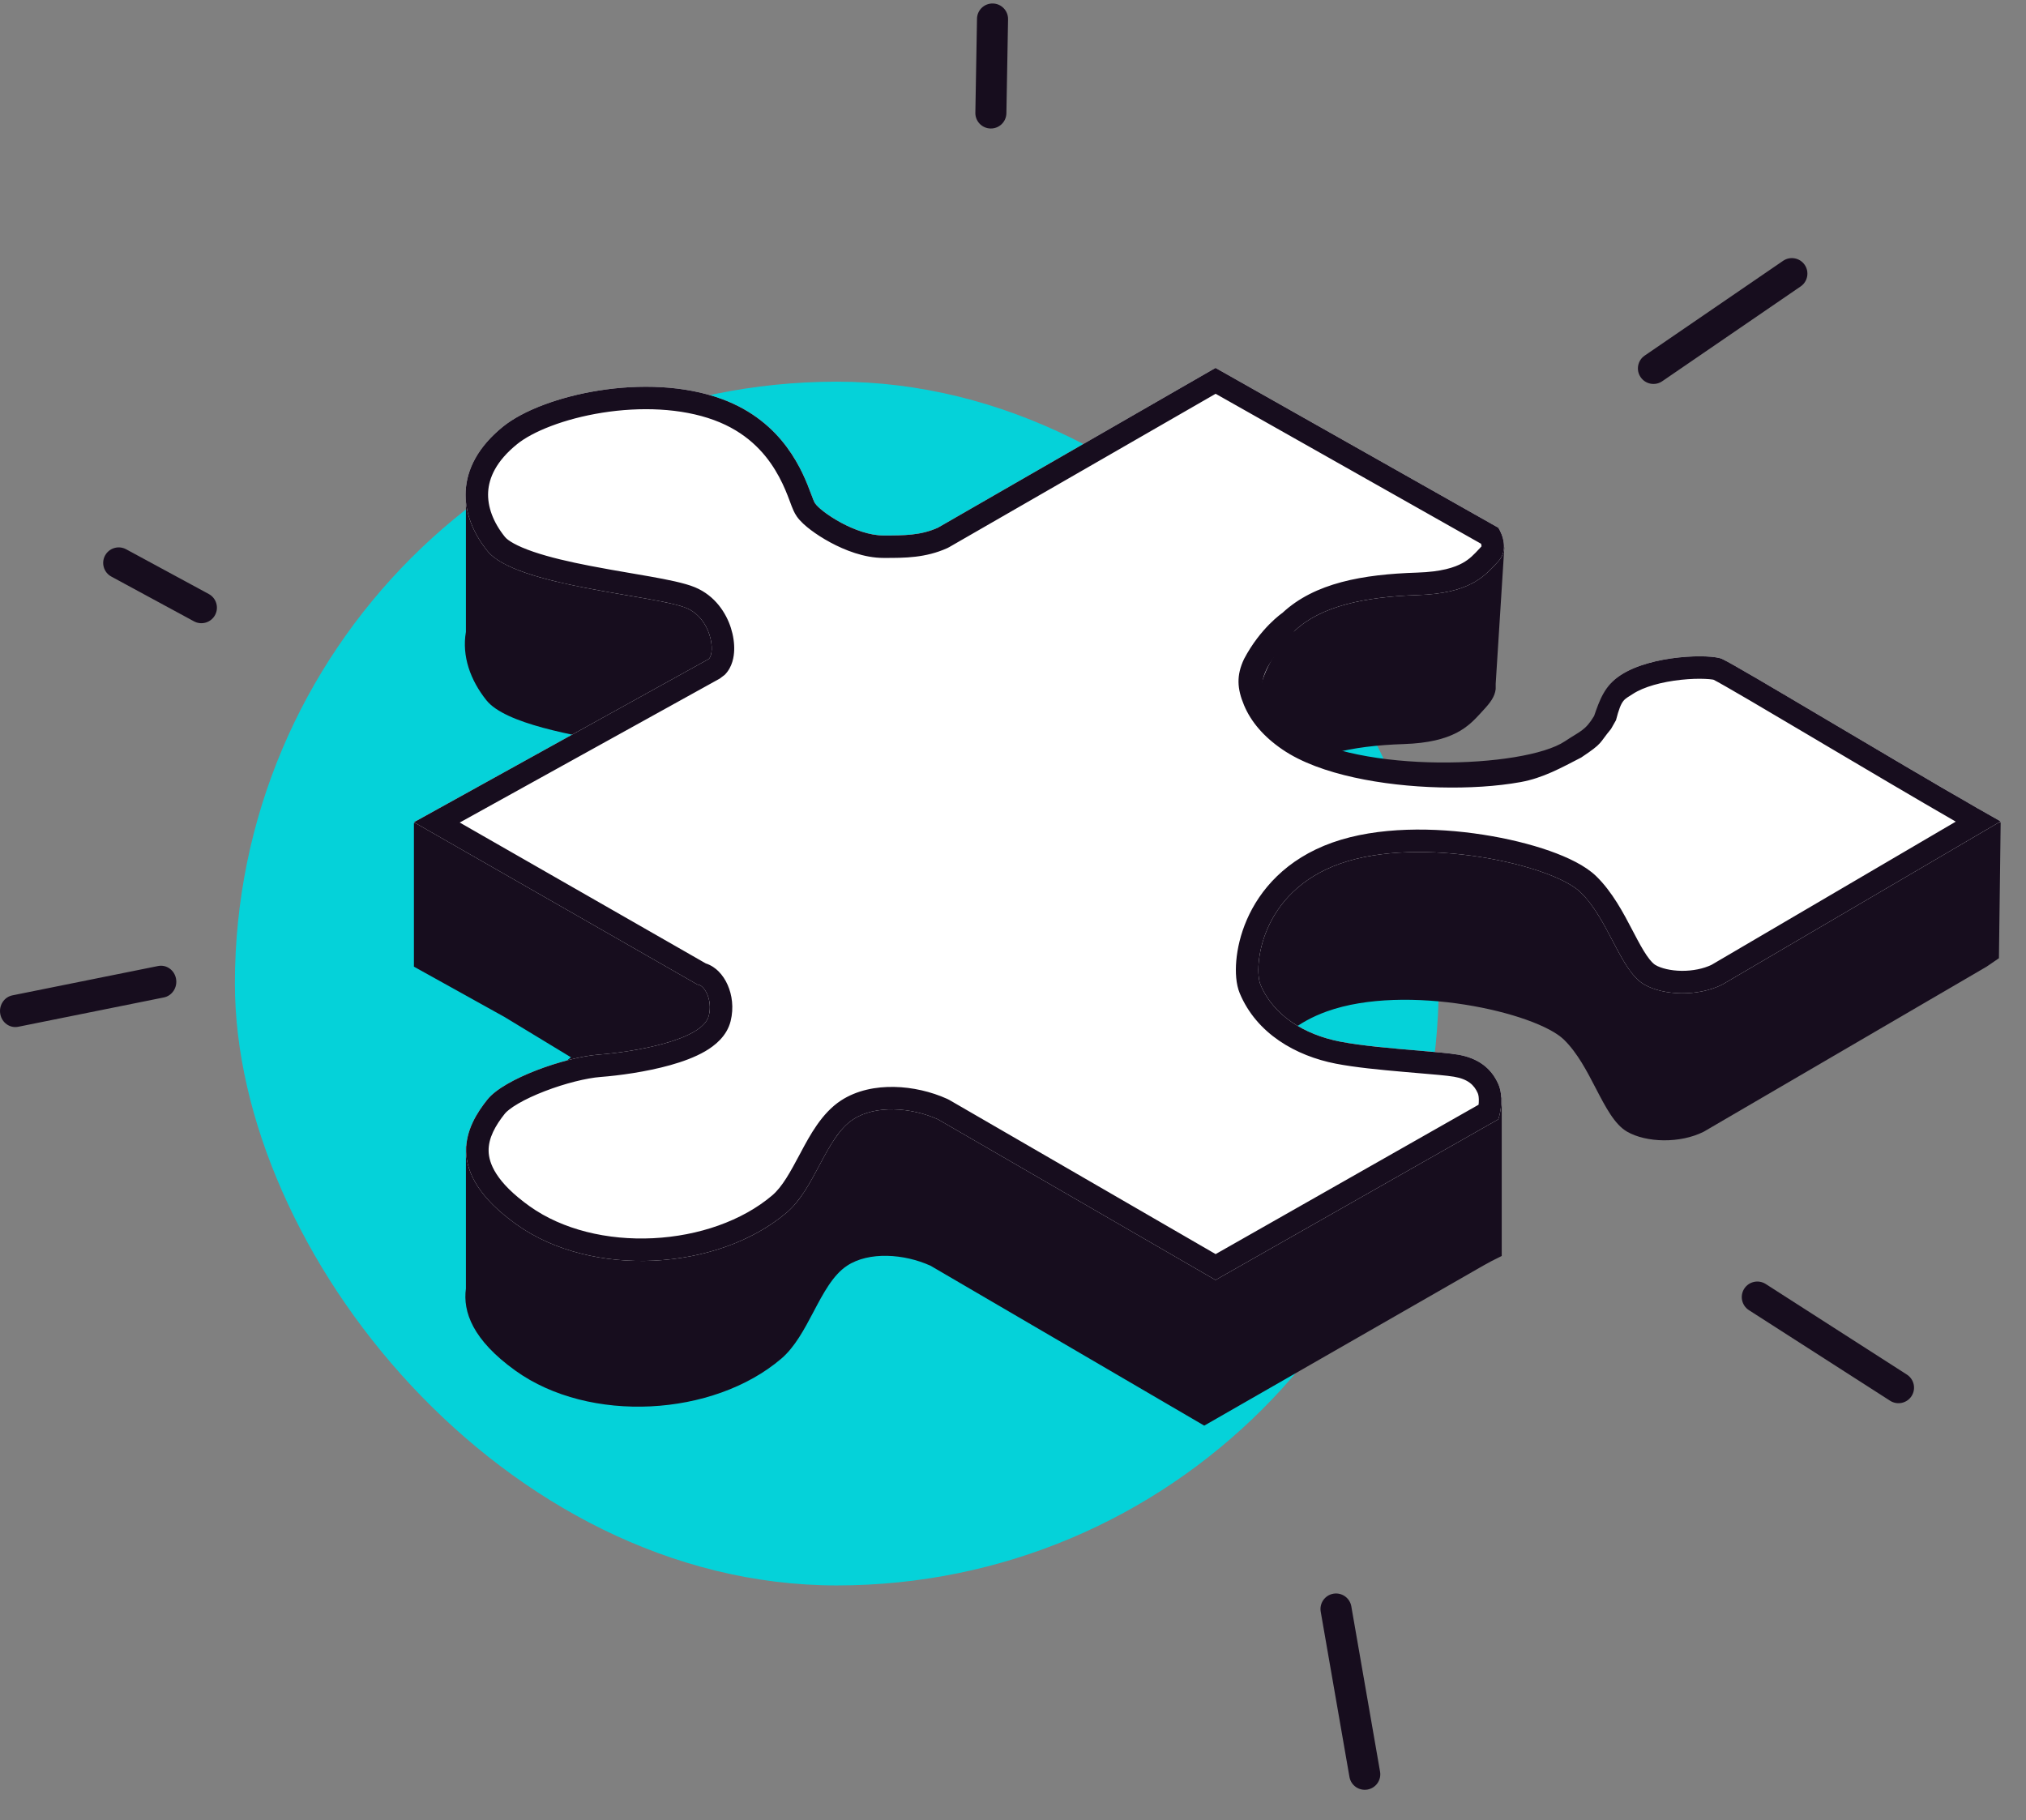 <svg width="69" height="62" viewBox="0 0 69 62" fill="none" xmlns="http://www.w3.org/2000/svg">
    <rect x="0" y="0" width="69" height="62" fill="#808080" stroke="none"/>
    <g id="Group 3">
        <rect id="Rectangle 49" x="8" y="13" width="41" height="41" rx="20.5" fill="#05d2d9" />
        <g id="Group 2">
            <path id="Union"
                d="M50.507 43.112C50.507 43.112 50.733 42.985 50.791 42.956L51.145 42.779V37.384L43.113 36.002C43.532 35.386 44.191 34.806 45.194 34.447C47.894 33.481 52.307 34.477 53.266 35.413C53.722 35.86 54.047 36.485 54.349 37.069C54.682 37.71 54.989 38.3 55.414 38.545C56.065 38.92 57.214 38.955 58.027 38.545L67.657 32.925L68.078 32.637L68.137 28.009L59.015 28.036C58.503 27.756 58.149 27.566 58.027 27.509C57.655 27.336 55.702 27.362 54.646 28.036H42.672C42.896 27.42 43.322 26.884 43.684 26.543C44.555 25.724 46.007 25.402 47.807 25.343C49.51 25.288 50.018 24.735 50.436 24.279L50.437 24.278C50.46 24.252 50.484 24.227 50.507 24.201C50.751 23.939 50.909 23.734 50.939 23.469V23.292L51.233 18.646H42.769L41.013 17.644L38.969 18.832L36.919 18.932L28.992 21.772L27.047 21.021C26.631 20.22 25.879 19.234 24.434 18.698C23.165 18.228 21.651 18.194 20.29 18.414L15.868 16.707V21.522C15.724 22.354 16.024 23.172 16.565 23.85C17.204 24.651 19.496 25.047 21.262 25.353C22.108 25.5 22.834 25.625 23.199 25.765L23.447 25.899L14.097 28.036V32.925L17.18 34.637L19.444 36.011L15.868 39.043V43.888C15.76 44.68 16.097 45.638 17.553 46.684C20.079 48.498 24.299 48.252 26.611 46.274C27.074 45.878 27.394 45.272 27.706 44.681C28.041 44.046 28.366 43.43 28.847 43.112C29.59 42.62 30.793 42.702 31.693 43.112L41.013 48.557L50.507 43.112Z"
                fill="#170D1E" />
            <path id="Vector 1"
                d="M51.027 17.973L41.397 12.531L31.944 17.973C31.355 18.238 30.795 18.238 30.088 18.238C29.138 18.238 27.968 17.444 27.762 17.149C27.556 16.855 27.143 14.531 24.581 13.59C22.019 12.648 18.47 13.447 17.131 14.531C15.423 15.914 15.629 17.561 16.601 18.768C17.572 19.974 22.314 20.268 23.374 20.709C24.222 21.062 24.375 22.21 24.14 22.445L14.097 28.005L23.757 33.536C23.973 33.536 24.28 34.036 24.14 34.595C23.928 35.442 21.558 35.831 20.4 35.919C19.241 36.007 17.166 36.742 16.601 37.449C15.894 38.331 15.04 39.89 17.602 41.714C20.164 43.538 24.445 43.29 26.79 41.302C27.762 40.479 28.115 38.743 29.058 38.125C29.812 37.631 31.031 37.713 31.944 38.125L41.397 43.597L51.027 38.125C51.106 37.9 51.215 37.343 51.027 36.919C50.791 36.389 50.35 36.036 49.643 35.919C48.936 35.801 46.845 35.713 45.638 35.477C44.43 35.242 43.37 34.595 42.928 33.536C42.693 32.971 42.899 30.388 45.638 29.417C48.377 28.446 52.853 29.447 53.825 30.388C54.797 31.329 55.179 33.065 56.004 33.536C56.664 33.912 57.83 33.948 58.654 33.536L68.137 27.976C65.182 26.318 59.26 22.724 58.654 22.445C58.272 22.268 56.24 22.298 55.179 23.004C54.119 23.71 54.67 25.133 53.257 26.014C51.821 26.91 46.351 27.031 44.106 25.74C41.849 24.441 43.223 22.298 44.106 21.474C44.99 20.65 46.462 20.327 48.288 20.268C50.114 20.209 50.585 19.591 51.027 19.121C51.38 18.744 51.174 18.199 51.027 17.973Z"
                fill="white" />
            <path id="Vector 1 (Stroke)" fill-rule="evenodd" clip-rule="evenodd"
                d="M31.944 38.125L41.397 43.597L51.027 38.125C51.106 37.9 51.215 37.343 51.027 36.919C50.791 36.389 50.35 36.036 49.643 35.919C49.362 35.872 48.863 35.83 48.287 35.781C47.414 35.708 46.365 35.619 45.638 35.477C44.43 35.242 43.37 34.595 42.928 33.536C42.693 32.971 42.899 30.388 45.638 29.417C48.377 28.446 52.853 29.447 53.825 30.388C54.288 30.837 54.617 31.465 54.924 32.052C55.262 32.696 55.572 33.289 56.004 33.536C56.664 33.912 57.83 33.948 58.654 33.536L68.137 27.976C67.899 27.842 67.641 27.696 67.368 27.54C65.885 26.69 63.959 25.549 62.29 24.56C60.463 23.478 58.946 22.579 58.654 22.445C58.272 22.268 56.24 22.298 55.179 23.004C54.648 23.358 54.479 23.844 54.291 24.386C53.99 24.886 53.825 24.896 53.295 25.249C51.91 26.172 46.256 26.367 44.106 24.896C41.957 23.425 43.445 22.445 44.106 21.474C44.99 20.65 46.462 20.327 48.288 20.268C50.016 20.212 50.531 19.656 50.955 19.198C50.979 19.172 51.003 19.146 51.027 19.121C51.38 18.744 51.174 18.199 51.027 17.973L41.397 12.531L31.944 17.973C31.355 18.238 30.795 18.238 30.088 18.238C29.138 18.238 27.968 17.444 27.762 17.149C27.726 17.099 27.685 16.988 27.627 16.834C27.35 16.095 26.702 14.369 24.581 13.59C22.019 12.648 18.47 13.447 17.131 14.531C15.423 15.914 15.629 17.561 16.601 18.768C17.249 19.572 19.573 19.971 21.364 20.278C22.259 20.431 23.021 20.562 23.374 20.709C24.222 21.062 24.375 22.21 24.14 22.445L14.097 28.005L23.757 33.536C23.973 33.536 24.28 34.036 24.14 34.595C23.928 35.442 21.558 35.831 20.4 35.919C19.241 36.007 17.166 36.742 16.601 37.449C15.894 38.331 15.04 39.89 17.602 41.714C20.164 43.538 24.445 43.29 26.79 41.302C27.259 40.905 27.584 40.295 27.901 39.701C28.24 39.064 28.57 38.445 29.058 38.125C29.812 37.631 31.031 37.713 31.944 38.125ZM24.036 32.814C24.231 32.876 24.376 32.991 24.463 33.076C24.603 33.213 24.708 33.379 24.782 33.547C24.931 33.884 24.997 34.322 24.883 34.78C24.753 35.299 24.337 35.62 24.014 35.808C23.664 36.011 23.242 36.163 22.831 36.278C22.004 36.51 21.069 36.635 20.458 36.681C19.977 36.718 19.244 36.899 18.553 37.166C18.213 37.297 17.903 37.441 17.655 37.585C17.393 37.737 17.253 37.859 17.198 37.926C16.871 38.336 16.63 38.764 16.641 39.209C16.651 39.608 16.876 40.258 18.046 41.091C19.157 41.882 20.686 42.25 22.24 42.174C23.794 42.098 25.277 41.582 26.295 40.719C26.645 40.422 26.908 39.934 27.259 39.277C27.266 39.264 27.273 39.251 27.28 39.237C27.581 38.674 27.986 37.913 28.638 37.486C29.184 37.128 29.845 37.008 30.456 37.021C31.075 37.033 31.71 37.18 32.259 37.428L32.328 37.463L41.401 42.715L50.356 37.627C50.359 37.602 50.361 37.576 50.363 37.549C50.373 37.395 50.353 37.287 50.327 37.23C50.206 36.956 49.994 36.753 49.517 36.673C49.27 36.632 48.816 36.594 48.247 36.546C48.093 36.533 47.931 36.519 47.762 36.504C47.005 36.438 46.141 36.355 45.491 36.228C44.133 35.963 42.796 35.206 42.222 33.83C42.093 33.522 42.071 33.109 42.104 32.725C42.14 32.31 42.248 31.823 42.465 31.324C42.906 30.311 43.794 29.259 45.382 28.696C46.923 28.15 48.872 28.174 50.512 28.43C51.343 28.559 52.126 28.753 52.775 28.981C53.396 29.2 53.99 29.483 54.358 29.839C54.913 30.377 55.295 31.109 55.589 31.671C55.609 31.709 55.629 31.747 55.648 31.783C55.81 32.093 55.946 32.345 56.084 32.546C56.224 32.75 56.324 32.837 56.384 32.872C56.569 32.977 56.887 33.063 57.275 33.067C57.646 33.07 58.011 32.997 58.291 32.862L66.608 27.985C65.248 27.201 63.597 26.224 62.124 25.352L61.901 25.219C61.024 24.7 60.22 24.224 59.589 23.854C58.928 23.467 58.501 23.223 58.359 23.152C58.351 23.15 58.338 23.148 58.321 23.145C58.262 23.136 58.177 23.127 58.067 23.123C57.847 23.113 57.562 23.121 57.252 23.154C56.607 23.223 55.981 23.39 55.604 23.64C55.314 23.834 55.226 23.794 55.036 24.531L54.867 24.828C54.443 25.336 54.613 25.294 53.85 25.802C53.174 26.15 52.555 26.499 51.788 26.638C50.975 26.785 50.012 26.844 49.034 26.819C48.055 26.794 47.037 26.684 46.114 26.48C45.203 26.279 44.327 25.974 43.674 25.527C43.04 25.094 42.607 24.587 42.369 24.021C42.131 23.453 42.104 23.004 42.369 22.445C42.928 21.383 43.674 20.877 43.674 20.877C44.777 19.849 46.414 19.563 48.264 19.503C49.093 19.477 49.54 19.326 49.807 19.179C50.052 19.044 50.192 18.894 50.395 18.676C50.415 18.655 50.435 18.633 50.456 18.61C50.456 18.604 50.456 18.595 50.455 18.583C50.453 18.564 50.448 18.544 50.442 18.521L41.401 13.412L32.326 18.636L32.258 18.671C31.518 19.003 30.813 19.003 30.146 19.003C30.127 19.003 30.108 19.003 30.088 19.003C29.428 19.003 28.765 18.737 28.283 18.477C28.031 18.342 27.803 18.194 27.617 18.054C27.451 17.929 27.258 17.765 27.135 17.588C27.049 17.465 26.989 17.309 26.96 17.236C26.959 17.232 26.958 17.229 26.956 17.225C26.938 17.176 26.922 17.134 26.906 17.091C26.882 17.028 26.859 16.965 26.826 16.881C26.727 16.629 26.594 16.326 26.401 16.011C26.021 15.388 25.402 14.706 24.317 14.308C23.196 13.896 21.809 13.852 20.517 14.056C19.21 14.263 18.136 14.702 17.613 15.126C16.893 15.708 16.652 16.277 16.625 16.758C16.598 17.257 16.796 17.79 17.197 18.288C17.292 18.406 17.582 18.594 18.168 18.794C18.715 18.981 19.39 19.137 20.1 19.274C20.573 19.366 21.039 19.446 21.482 19.522C21.707 19.561 21.927 19.599 22.14 19.636C22.721 19.74 23.309 19.854 23.669 20.003C24.361 20.292 24.733 20.887 24.893 21.389C24.974 21.644 25.013 21.909 25.004 22.153C24.997 22.348 24.952 22.715 24.681 22.986L24.511 23.114L15.657 28.016L24.036 32.814Z"
                fill="#170D1E" />
            <path id="Vector 3 (Stroke)" fill-rule="evenodd" clip-rule="evenodd"
                d="M5.995 33.335C6.05 33.63 5.864 33.916 5.581 33.973L0.621 34.972C0.338 35.029 0.064 34.835 0.01 34.54C-0.045 34.245 0.14 33.959 0.423 33.902L5.383 32.903C5.666 32.846 5.94 33.039 5.995 33.335Z"
                fill="#170D1E" />
            <path id="Vector 4 (Stroke)" fill-rule="evenodd" clip-rule="evenodd"
                d="M7.324 20.949C7.185 21.206 6.864 21.302 6.607 21.163L3.791 19.638C3.535 19.499 3.439 19.178 3.578 18.921C3.717 18.665 4.038 18.569 4.295 18.708L7.11 20.232C7.367 20.371 7.463 20.692 7.324 20.949Z"
                fill="#170D1E" />
            <path id="Vector 5 (Stroke)" fill-rule="evenodd" clip-rule="evenodd"
                d="M33.737 4.377C33.445 4.372 33.212 4.131 33.218 3.839L33.274 0.638C33.279 0.346 33.52 0.113 33.812 0.119C34.104 0.124 34.337 0.365 34.332 0.657L34.275 3.858C34.27 4.15 34.029 4.382 33.737 4.377Z"
                fill="#170D1E" />
            <path id="Vector 6 (Stroke)" fill-rule="evenodd" clip-rule="evenodd"
                d="M55.876 12.847C55.71 12.606 55.772 12.277 56.013 12.112L60.727 8.884C60.968 8.719 61.297 8.78 61.463 9.021C61.628 9.262 61.566 9.591 61.325 9.756L56.611 12.985C56.37 13.15 56.041 13.088 55.876 12.847Z"
                fill="#170D1E" />
            <path id="Vector 7 (Stroke)" fill-rule="evenodd" clip-rule="evenodd"
                d="M59.404 43.893C59.562 43.647 59.889 43.576 60.135 43.733L64.944 46.819C65.189 46.977 65.261 47.304 65.103 47.55C64.945 47.796 64.618 47.867 64.372 47.71L59.563 44.624C59.318 44.466 59.246 44.139 59.404 43.893Z"
                fill="#170D1E" />
            <path id="Vector 8 (Stroke)" fill-rule="evenodd" clip-rule="evenodd"
                d="M45.411 54.282C45.698 54.232 45.972 54.425 46.022 54.712L47.001 60.342C47.051 60.63 46.858 60.903 46.571 60.953C46.283 61.003 46.009 60.811 45.959 60.523L44.98 54.894C44.93 54.606 45.123 54.332 45.411 54.282Z"
                fill="#170D1E" />
        </g>
    </g>
</svg>